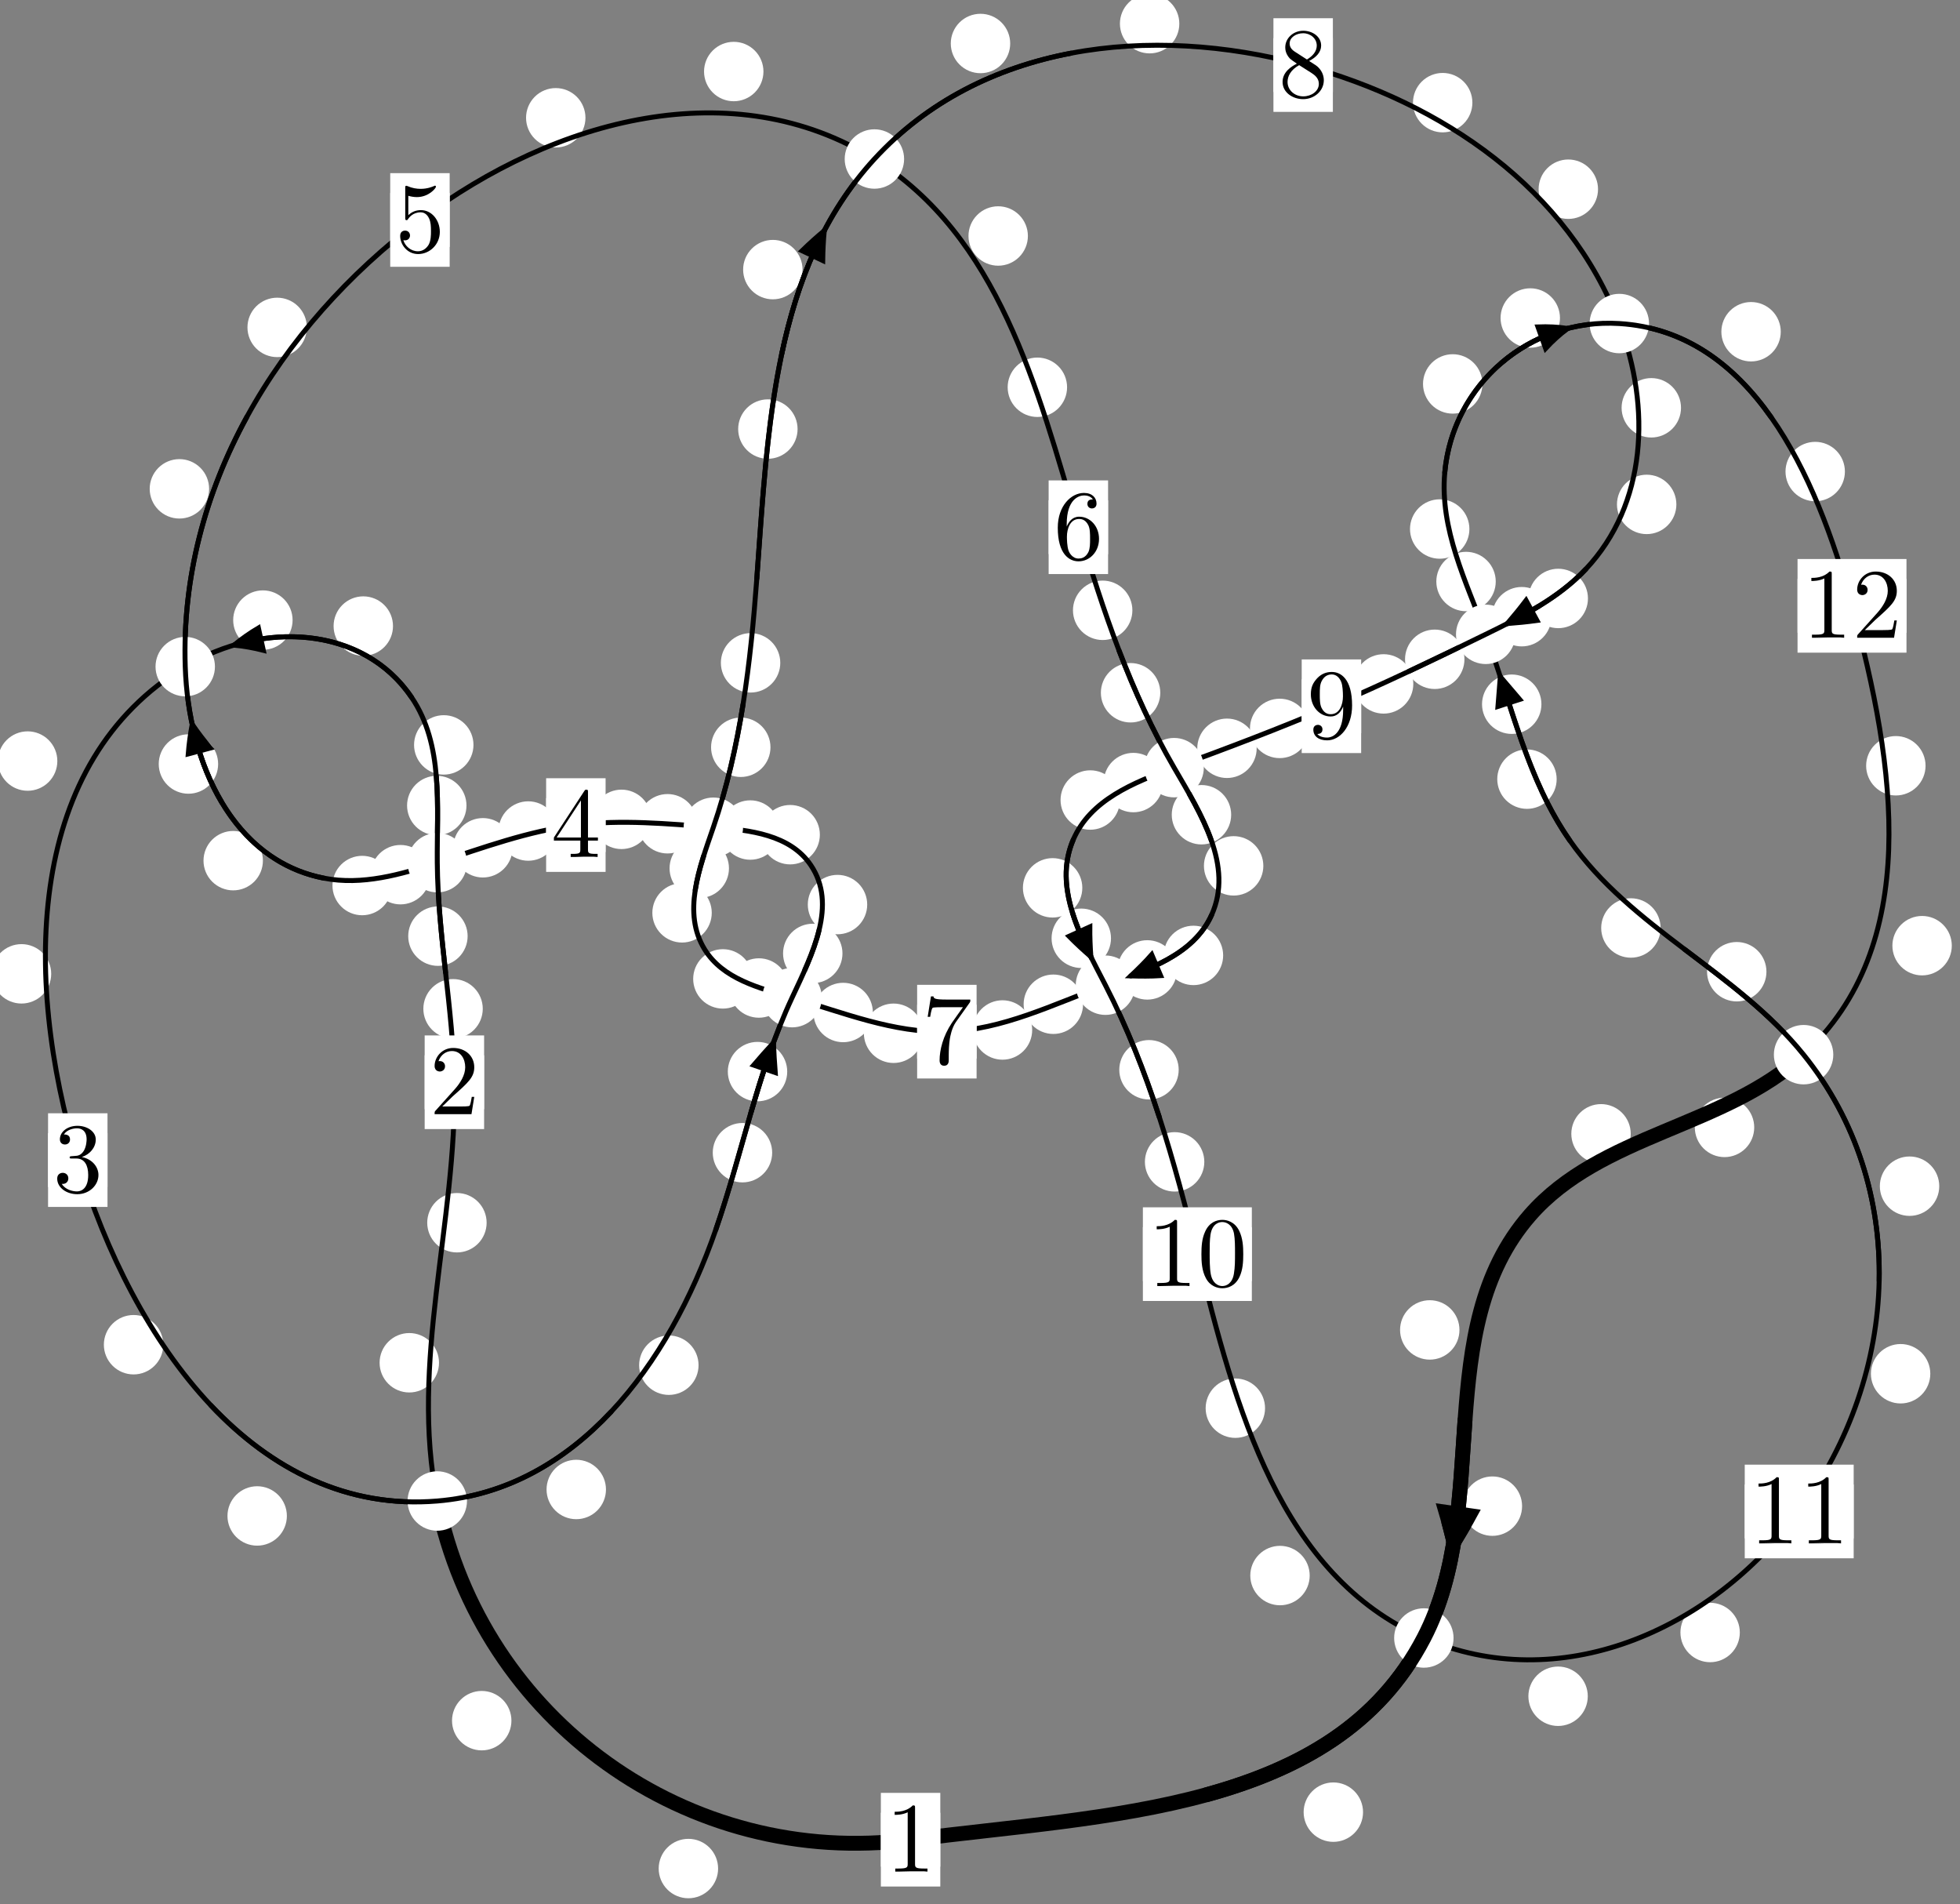 <?xml version="1.0"?>
<!-- Created by MetaPost 1.999 on 2021.07.06:0012 -->
<svg version="1.1" xmlns="http://www.w3.org/2000/svg" xmlns:xlink="http://www.w3.org/1999/xlink" width="197.22" height="191.569" viewBox="0 0 197.22 191.569">
<rect x="0" y="0" width="197.22" height="191.569" fill="#808080" stroke="none"/>
<!-- Original BoundingBox: -44.825653 -39.962357 152.394562 151.606750 -->
  <defs>
    <g transform="scale(0.01,0.01)" id="GLYPHcmr10_48">
      <path style="fill-rule: evenodd;" d="M460 -320C460 -400,455 -480,420 -554C374 -650,292 -666,250 -666C190 -666,117 -640,76 -547C44 -478,39 -400,39 -320C39 -245,43 -155,84 -79C127 2,200 22,249 22C303 22,379 1,423 -94C455 -163,460 -241,460 -320M249 -0C210 -0,151 -25,133 -121C122 -181,122 -273,122 -332C122 -396,122 -462,130 -516C149 -635,224 -644,249 -644C282 -644,348 -626,367 -527C377 -471,377 -395,377 -332C377 -257,377 -189,366 -125C351 -30,294 -0,249 -0"></path>
    </g>
    <g transform="scale(0.01,0.01)" id="GLYPHcmr10_49">
      <path style="fill-rule: evenodd;" d="M294 -640C294 -664,294 -666,271 -666C209 -602,121 -602,89 -602L89 -571C109 -571,168 -571,220 -597L220 -79C220 -43,217 -31,127 -31L95 -31L95 -0L257 -0L130 -3L217 -3L257 -3L297 -3L384 -3L419 -0L419 -31L387 -31C297 -31,294 -42,294 -79"></path>
    </g>
    <g transform="scale(0.01,0.01)" id="GLYPHcmr10_50">
      <path style="fill-rule: evenodd;" d="M127 -77L233 -180C389 -318,449 -372,449 -472C449 -586,359 -666,237 -666C124 -666,50 -574,50 -485C50 -429,100 -429,103 -429C120 -429,155 -441,155 -482C155 -508,137 -534,102 -534C94 -534,92 -534,89 -533C112 -598,166 -635,224 -635C315 -635,358 -554,358 -472C358 -392,308 -313,253 -251L61 -37C50 -26,50 -24,50 -0L421 -0L449 -174L424 -174C419 -144,412 -100,402 -85C395 -77,329 -77,307 -77"></path>
    </g>
    <g transform="scale(0.01,0.01)" id="GLYPHcmr10_51">
      <path style="fill-rule: evenodd;" d="M290 -352C372 -379,430 -449,430 -528C430 -610,342 -666,246 -666C145 -666,69 -606,69 -530C69 -497,91 -478,120 -478C151 -478,171 -500,171 -529C171 -579,124 -579,109 -579C140 -628,206 -641,242 -641C283 -641,338 -619,338 -529C338 -517,336 -459,310 -415C280 -367,246 -364,221 -363C213 -362,189 -360,182 -360C174 -359,167 -358,167 -348C167 -337,174 -337,191 -337L235 -337C317 -337,354 -269,354 -171C354 -35,285 -6,241 -6C198 -6,123 -23,88 -82C123 -77,154 -99,154 -137C154 -173,127 -193,98 -193C74 -193,42 -179,42 -135C42 -44,135 22,244 22C366 22,457 -69,457 -171C457 -253,394 -331,290 -352"></path>
    </g>
    <g transform="scale(0.01,0.01)" id="GLYPHcmr10_52">
      <path style="fill-rule: evenodd;" d="M294 -165L294 -78C294 -42,292 -31,218 -31L197 -31L197 -0L332 -0L238 -3L290 -3L332 -3L374 -3L427 -3L468 -0L468 -31L447 -31C373 -31,371 -42,371 -78L371 -165L471 -165L471 -196L371 -196L371 -651C371 -671,371 -677,355 -677C346 -677,343 -677,335 -665L28 -196L28 -165M300 -196L56 -196L300 -569"></path>
    </g>
    <g transform="scale(0.01,0.01)" id="GLYPHcmr10_53">
      <path style="fill-rule: evenodd;" d="M449 -201C449 -320,367 -420,259 -420C211 -420,168 -404,132 -369L132 -564C152 -558,185 -551,217 -551C340 -551,410 -642,410 -655C410 -661,407 -666,400 -666C399 -666,397 -666,392 -663C372 -654,323 -634,256 -634C216 -634,170 -641,123 -662C115 -665,113 -665,111 -665C101 -665,101 -657,101 -641L101 -345C101 -327,101 -319,115 -319C122 -319,124 -322,128 -328C139 -344,176 -398,257 -398C309 -398,334 -352,342 -334C358 -297,360 -258,360 -208C360 -173,360 -113,336 -71C312 -32,275 -6,229 -6C156 -6,99 -59,82 -118C85 -117,88 -116,99 -116C132 -116,149 -141,149 -165C149 -189,132 -214,99 -214C85 -214,50 -207,50 -161C50 -75,119 22,231 22C347 22,449 -74,449 -201"></path>
    </g>
    <g transform="scale(0.01,0.01)" id="GLYPHcmr10_54">
      <path style="fill-rule: evenodd;" d="M132 -328L132 -352C132 -605,256 -641,307 -641C331 -641,373 -635,395 -601C380 -601,340 -601,340 -556C340 -525,364 -510,386 -510C402 -510,432 -519,432 -558C432 -618,388 -666,305 -666C177 -666,42 -537,42 -316C42 -49,158 22,251 22C362 22,457 -72,457 -204C457 -331,368 -427,257 -427C189 -427,152 -376,132 -328M251 -6C188 -6,158 -66,152 -81C134 -128,134 -208,134 -226C134 -304,166 -404,256 -404C272 -404,318 -404,349 -342C367 -305,367 -254,367 -205C367 -157,367 -107,350 -71C320 -11,274 -6,251 -6"></path>
    </g>
    <g transform="scale(0.01,0.01)" id="GLYPHcmr10_55">
      <path style="fill-rule: evenodd;" d="M476 -609C485 -621,485 -623,485 -644L242 -644C120 -644,118 -657,114 -676L89 -676L56 -470L81 -470C84 -486,93 -549,106 -561C113 -567,191 -567,204 -567L411 -567C400 -551,321 -442,299 -409C209 -274,176 -135,176 -33C176 -23,176 22,222 22C268 22,268 -23,268 -33L268 -84C268 -139,271 -194,279 -248C283 -271,297 -357,341 -419"></path>
    </g>
    <g transform="scale(0.01,0.01)" id="GLYPHcmr10_56">
      <path style="fill-rule: evenodd;" d="M163 -457C117 -487,113 -521,113 -538C113 -599,178 -641,249 -641C322 -641,386 -589,386 -517C386 -460,347 -412,287 -377M309 -362C381 -399,430 -451,430 -517C430 -609,341 -666,250 -666C150 -666,69 -592,69 -499C69 -481,71 -436,113 -389C124 -377,161 -352,186 -335C128 -306,42 -250,42 -151C42 -45,144 22,249 22C362 22,457 -61,457 -168C457 -204,446 -249,408 -291C389 -312,373 -322,309 -362M209 -320L332 -242C360 -223,407 -193,407 -132C407 -58,332 -6,250 -6C164 -6,92 -68,92 -151C92 -209,124 -273,209 -320"></path>
    </g>
    <g transform="scale(0.01,0.01)" id="GLYPHcmr10_57">
      <path style="fill-rule: evenodd;" d="M367 -318L367 -286C367 -52,263 -6,205 -6C188 -6,134 -8,107 -42C151 -42,159 -71,159 -88C159 -119,135 -134,113 -134C97 -134,67 -125,67 -86C67 -19,121 22,206 22C335 22,457 -114,457 -329C457 -598,342 -666,253 -666C198 -666,149 -648,106 -603C65 -558,42 -516,42 -441C42 -316,130 -218,242 -218C303 -218,344 -260,367 -318M243 -241C227 -241,181 -241,150 -304C132 -341,132 -391,132 -440C132 -494,132 -541,153 -578C180 -628,218 -641,253 -641C299 -641,332 -607,349 -562C361 -530,365 -467,365 -421C365 -338,331 -241,243 -241"></path>
    </g>
  </defs>
  <path d="M72.257 187.974C72.257 187.181,71.942 186.421,71.381 185.86C70.821 185.3,70.061 184.985,69.268 184.985C68.475 184.985,67.715 185.3,67.155 185.86C66.594 186.421,66.279 187.181,66.279 187.974C66.279 188.766,66.594 189.526,67.155 190.087C67.715 190.647,68.475 190.962,69.268 190.962C70.061 190.962,70.821 190.647,71.381 190.087C71.942 189.526,72.257 188.766,72.257 187.974Z" style="fill: rgb(100%,100%,100%);stroke: none;"></path>
  <path d="M94.613 185.072C94.613 184.279,94.299 183.519,93.738 182.958C93.178 182.398,92.417 182.083,91.625 182.083C90.832 182.083,90.072 182.398,89.511 182.958C88.951 183.519,88.636 184.279,88.636 185.072C88.636 185.864,88.951 186.624,89.511 187.185C90.072 187.745,90.832 188.06,91.625 188.06C92.417 188.06,93.178 187.745,93.738 187.185C94.299 186.624,94.613 185.864,94.613 185.072Z" style="fill: rgb(100%,100%,100%);stroke: none;"></path>
  <path d="M44.174 137.092C44.174 136.299,43.859 135.539,43.298 134.979C42.738 134.418,41.978 134.103,41.185 134.103C40.392 134.103,39.632 134.418,39.072 134.979C38.511 135.539,38.196 136.299,38.196 137.092C38.196 137.885,38.511 138.645,39.072 139.206C39.632 139.766,40.392 140.081,41.185 140.081C41.978 140.081,42.738 139.766,43.298 139.206C43.859 138.645,44.174 137.885,44.174 137.092Z" style="fill: rgb(100%,100%,100%);stroke: none;"></path>
  <path d="M51.461 173.096C51.461 172.303,51.146 171.543,50.586 170.983C50.025 170.422,49.265 170.107,48.473 170.107C47.68 170.107,46.92 170.422,46.359 170.983C45.799 171.543,45.484 172.303,45.484 173.096C45.484 173.889,45.799 174.649,46.359 175.209C46.92 175.77,47.68 176.085,48.473 176.085C49.265 176.085,50.025 175.77,50.586 175.209C51.146 174.649,51.461 173.889,51.461 173.096Z" style="fill: rgb(100%,100%,100%);stroke: none;"></path>
  <path d="M48.577 101.481C48.577 100.688,48.262 99.928,47.701 99.368C47.141 98.807,46.381 98.492,45.588 98.492C44.795 98.492,44.035 98.807,43.475 99.368C42.914 99.928,42.599 100.688,42.599 101.481C42.599 102.274,42.914 103.034,43.475 103.594C44.035 104.155,44.795 104.47,45.588 104.47C46.381 104.47,47.141 104.155,47.701 103.594C48.262 103.034,48.577 102.274,48.577 101.481Z" style="fill: rgb(100%,100%,100%);stroke: none;"></path>
  <path d="M48.966 123.005C48.966 122.213,48.651 121.452,48.091 120.892C47.53 120.331,46.77 120.016,45.977 120.016C45.185 120.016,44.425 120.331,43.864 120.892C43.304 121.452,42.989 122.213,42.989 123.005C42.989 123.798,43.304 124.558,43.864 125.119C44.425 125.679,45.185 125.994,45.977 125.994C46.77 125.994,47.53 125.679,48.091 125.119C48.651 124.558,48.966 123.798,48.966 123.005Z" style="fill: rgb(100%,100%,100%);stroke: none;"></path>
  <path d="M46.938 81.033C46.938 80.24,46.623 79.48,46.063 78.92C45.502 78.359,44.742 78.044,43.949 78.044C43.157 78.044,42.397 78.359,41.836 78.92C41.276 79.48,40.961 80.24,40.961 81.033C40.961 81.826,41.276 82.586,41.836 83.146C42.397 83.707,43.157 84.022,43.949 84.022C44.742 84.022,45.502 83.707,46.063 83.146C46.623 82.586,46.938 81.826,46.938 81.033Z" style="fill: rgb(100%,100%,100%);stroke: none;"></path>
  <path d="M47.054 94.176C47.054 93.384,46.739 92.624,46.178 92.063C45.618 91.503,44.858 91.188,44.065 91.188C43.272 91.188,42.512 91.503,41.952 92.063C41.391 92.624,41.076 93.384,41.076 94.176C41.076 94.969,41.391 95.729,41.952 96.29C42.512 96.85,43.272 97.165,44.065 97.165C44.858 97.165,45.618 96.85,46.178 96.29C46.739 95.729,47.054 94.969,47.054 94.176Z" style="fill: rgb(100%,100%,100%);stroke: none;"></path>
  <path d="M39.544 62.981C39.544 62.188,39.229 61.428,38.669 60.868C38.108 60.307,37.348 59.992,36.555 59.992C35.763 59.992,35.003 60.307,34.442 60.868C33.882 61.428,33.567 62.188,33.567 62.981C33.567 63.774,33.882 64.534,34.442 65.094C35.003 65.655,35.763 65.97,36.555 65.97C37.348 65.97,38.108 65.655,38.669 65.094C39.229 64.534,39.544 63.774,39.544 62.981Z" style="fill: rgb(100%,100%,100%);stroke: none;"></path>
  <path d="M47.642 74.936C47.642 74.143,47.327 73.383,46.766 72.822C46.206 72.262,45.446 71.947,44.653 71.947C43.86 71.947,43.1 72.262,42.54 72.822C41.979 73.383,41.664 74.143,41.664 74.936C41.664 75.728,41.979 76.489,42.54 77.049C43.1 77.61,43.86 77.925,44.653 77.925C45.446 77.925,46.206 77.61,46.766 77.049C47.327 76.489,47.642 75.728,47.642 74.936Z" style="fill: rgb(100%,100%,100%);stroke: none;"></path>
  <path d="M5.77 76.561C5.77 75.768,5.455 75.008,4.895 74.448C4.334 73.887,3.574 73.572,2.781 73.572C1.989 73.572,1.228 73.887,0.668 74.448C0.107 75.008,-0.207 75.768,-0.207 76.561C-0.207 77.354,0.107 78.114,0.668 78.674C1.228 79.235,1.989 79.55,2.781 79.55C3.574 79.55,4.334 79.235,4.895 78.674C5.455 78.114,5.77 77.354,5.77 76.561Z" style="fill: rgb(100%,100%,100%);stroke: none;"></path>
  <path d="M29.442 62.38C29.442 61.587,29.127 60.827,28.566 60.266C28.006 59.706,27.245 59.391,26.453 59.391C25.66 59.391,24.9 59.706,24.339 60.266C23.779 60.827,23.464 61.587,23.464 62.38C23.464 63.172,23.779 63.932,24.339 64.493C24.9 65.053,25.66 65.368,26.453 65.368C27.245 65.368,28.006 65.053,28.566 64.493C29.127 63.932,29.442 63.172,29.442 62.38Z" style="fill: rgb(100%,100%,100%);stroke: none;"></path>
  <path d="M16.429 135.277C16.429 134.484,16.114 133.724,15.553 133.164C14.993 132.603,14.233 132.288,13.44 132.288C12.647 132.288,11.887 132.603,11.327 133.164C10.766 133.724,10.451 134.484,10.451 135.277C10.451 136.07,10.766 136.83,11.327 137.39C11.887 137.951,12.647 138.266,13.44 138.266C14.233 138.266,14.993 137.951,15.553 137.39C16.114 136.83,16.429 136.07,16.429 135.277Z" style="fill: rgb(100%,100%,100%);stroke: none;"></path>
  <path d="M5.152 97.966C5.152 97.174,4.837 96.414,4.276 95.853C3.716 95.293,2.956 94.978,2.163 94.978C1.37 94.978,0.61 95.293,0.05 95.853C-0.511 96.414,-0.826 97.174,-0.826 97.966C-0.826 98.759,-0.511 99.519,0.05 100.08C0.61 100.64,1.37 100.955,2.163 100.955C2.956 100.955,3.716 100.64,4.276 100.08C4.837 99.519,5.152 98.759,5.152 97.966Z" style="fill: rgb(100%,100%,100%);stroke: none;"></path>
  <path d="M60.974 149.841C60.974 149.048,60.659 148.288,60.098 147.727C59.538 147.167,58.778 146.852,57.985 146.852C57.192 146.852,56.432 147.167,55.872 147.727C55.311 148.288,54.996 149.048,54.996 149.841C54.996 150.633,55.311 151.393,55.872 151.954C56.432 152.514,57.192 152.829,57.985 152.829C58.778 152.829,59.538 152.514,60.098 151.954C60.659 151.393,60.974 150.633,60.974 149.841Z" style="fill: rgb(100%,100%,100%);stroke: none;"></path>
  <path d="M28.866 152.503C28.866 151.71,28.551 150.95,27.991 150.389C27.43 149.829,26.67 149.514,25.878 149.514C25.085 149.514,24.325 149.829,23.764 150.389C23.204 150.95,22.889 151.71,22.889 152.503C22.889 153.295,23.204 154.055,23.764 154.616C24.325 155.176,25.085 155.491,25.878 155.491C26.67 155.491,27.43 155.176,27.991 154.616C28.551 154.055,28.866 153.295,28.866 152.503Z" style="fill: rgb(100%,100%,100%);stroke: none;"></path>
  <path d="M77.698 115.96C77.698 115.167,77.383 114.407,76.822 113.846C76.262 113.286,75.502 112.971,74.709 112.971C73.916 112.971,73.156 113.286,72.596 113.846C72.035 114.407,71.72 115.167,71.72 115.96C71.72 116.752,72.035 117.513,72.596 118.073C73.156 118.634,73.916 118.948,74.709 118.948C75.502 118.948,76.262 118.634,76.822 118.073C77.383 117.513,77.698 116.752,77.698 115.96Z" style="fill: rgb(100%,100%,100%);stroke: none;"></path>
  <path d="M70.29 137.337C70.29 136.544,69.975 135.784,69.414 135.224C68.854 134.663,68.094 134.348,67.301 134.348C66.508 134.348,65.748 134.663,65.188 135.224C64.627 135.784,64.312 136.544,64.312 137.337C64.312 138.13,64.627 138.89,65.188 139.45C65.748 140.011,66.508 140.326,67.301 140.326C68.094 140.326,68.854 140.011,69.414 139.45C69.975 138.89,70.29 138.13,70.29 137.337Z" style="fill: rgb(100%,100%,100%);stroke: none;"></path>
  <path d="M84.771 95.914C84.771 95.122,84.456 94.361,83.896 93.801C83.335 93.241,82.575 92.926,81.782 92.926C80.99 92.926,80.229 93.241,79.669 93.801C79.108 94.361,78.794 95.122,78.794 95.914C78.794 96.707,79.108 97.467,79.669 98.028C80.229 98.588,80.99 98.903,81.782 98.903C82.575 98.903,83.335 98.588,83.896 98.028C84.456 97.467,84.771 96.707,84.771 95.914Z" style="fill: rgb(100%,100%,100%);stroke: none;"></path>
  <path d="M79.212 107.802C79.212 107.009,78.897 106.249,78.337 105.688C77.777 105.128,77.016 104.813,76.224 104.813C75.431 104.813,74.671 105.128,74.11 105.688C73.55 106.249,73.235 107.009,73.235 107.802C73.235 108.594,73.55 109.355,74.11 109.915C74.671 110.476,75.431 110.79,76.224 110.79C77.016 110.79,77.777 110.476,78.337 109.915C78.897 109.355,79.212 108.594,79.212 107.802Z" style="fill: rgb(100%,100%,100%);stroke: none;"></path>
  <path d="M82.496 83.969C82.496 83.176,82.181 82.416,81.621 81.855C81.06 81.295,80.3 80.98,79.507 80.98C78.715 80.98,77.954 81.295,77.394 81.855C76.833 82.416,76.518 83.176,76.518 83.969C76.518 84.761,76.833 85.521,77.394 86.082C77.954 86.642,78.715 86.957,79.507 86.957C80.3 86.957,81.06 86.642,81.621 86.082C82.181 85.521,82.496 84.761,82.496 83.969Z" style="fill: rgb(100%,100%,100%);stroke: none;"></path>
  <path d="M87.261 90.998C87.261 90.206,86.946 89.445,86.385 88.885C85.825 88.325,85.064 88.01,84.272 88.01C83.479 88.01,82.719 88.325,82.158 88.885C81.598 89.445,81.283 90.206,81.283 90.998C81.283 91.791,81.598 92.551,82.158 93.112C82.719 93.672,83.479 93.987,84.272 93.987C85.064 93.987,85.825 93.672,86.385 93.112C86.946 92.551,87.261 91.791,87.261 90.998Z" style="fill: rgb(100%,100%,100%);stroke: none;"></path>
  <path d="M70.158 82.87C70.158 82.077,69.843 81.317,69.282 80.756C68.722 80.196,67.962 79.881,67.169 79.881C66.376 79.881,65.616 80.196,65.056 80.756C64.495 81.317,64.18 82.077,64.18 82.87C64.18 83.662,64.495 84.422,65.056 84.983C65.616 85.543,66.376 85.858,67.169 85.858C67.962 85.858,68.722 85.543,69.282 84.983C69.843 84.422,70.158 83.662,70.158 82.87Z" style="fill: rgb(100%,100%,100%);stroke: none;"></path>
  <path d="M78.483 83.501C78.483 82.708,78.168 81.948,77.608 81.387C77.047 80.827,76.287 80.512,75.494 80.512C74.702 80.512,73.942 80.827,73.381 81.387C72.821 81.948,72.506 82.708,72.506 83.501C72.506 84.293,72.821 85.053,73.381 85.614C73.942 86.174,74.702 86.489,75.494 86.489C76.287 86.489,77.047 86.174,77.608 85.614C78.168 85.053,78.483 84.293,78.483 83.501Z" style="fill: rgb(100%,100%,100%);stroke: none;"></path>
  <path d="M56.139 83.6C56.139 82.807,55.824 82.047,55.264 81.487C54.703 80.926,53.943 80.611,53.15 80.611C52.358 80.611,51.598 80.926,51.037 81.487C50.477 82.047,50.162 82.807,50.162 83.6C50.162 84.393,50.477 85.153,51.037 85.713C51.598 86.274,52.358 86.589,53.15 86.589C53.943 86.589,54.703 86.274,55.264 85.713C55.824 85.153,56.139 84.393,56.139 83.6Z" style="fill: rgb(100%,100%,100%);stroke: none;"></path>
  <path d="M65.525 82.426C65.525 81.633,65.21 80.873,64.65 80.313C64.089 79.752,63.329 79.437,62.537 79.437C61.744 79.437,60.984 79.752,60.423 80.313C59.863 80.873,59.548 81.633,59.548 82.426C59.548 83.219,59.863 83.979,60.423 84.539C60.984 85.1,61.744 85.415,62.537 85.415C63.329 85.415,64.089 85.1,64.65 84.539C65.21 83.979,65.525 83.219,65.525 82.426Z" style="fill: rgb(100%,100%,100%);stroke: none;"></path>
  <path d="M43.285 87.992C43.285 87.199,42.97 86.439,42.41 85.878C41.849 85.318,41.089 85.003,40.296 85.003C39.504 85.003,38.744 85.318,38.183 85.878C37.623 86.439,37.308 87.199,37.308 87.992C37.308 88.784,37.623 89.544,38.183 90.105C38.744 90.665,39.504 90.98,40.296 90.98C41.089 90.98,41.849 90.665,42.41 90.105C42.97 89.544,43.285 88.784,43.285 87.992Z" style="fill: rgb(100%,100%,100%);stroke: none;"></path>
  <path d="M51.578 85.286C51.578 84.493,51.263 83.733,50.703 83.172C50.142 82.612,49.382 82.297,48.589 82.297C47.797 82.297,47.037 82.612,46.476 83.172C45.916 83.733,45.601 84.493,45.601 85.286C45.601 86.078,45.916 86.839,46.476 87.399C47.037 87.96,47.797 88.275,48.589 88.275C49.382 88.275,50.142 87.96,50.703 87.399C51.263 86.839,51.578 86.078,51.578 85.286Z" style="fill: rgb(100%,100%,100%);stroke: none;"></path>
  <path d="M26.454 86.582C26.454 85.789,26.139 85.029,25.579 84.468C25.018 83.908,24.258 83.593,23.466 83.593C22.673 83.593,21.913 83.908,21.352 84.468C20.792 85.029,20.477 85.789,20.477 86.582C20.477 87.374,20.792 88.134,21.352 88.695C21.913 89.255,22.673 89.57,23.466 89.57C24.258 89.57,25.018 89.255,25.579 88.695C26.139 88.134,26.454 87.374,26.454 86.582Z" style="fill: rgb(100%,100%,100%);stroke: none;"></path>
  <path d="M39.431 89.084C39.431 88.291,39.116 87.531,38.556 86.971C37.995 86.41,37.235 86.095,36.442 86.095C35.65 86.095,34.89 86.41,34.329 86.971C33.769 87.531,33.454 88.291,33.454 89.084C33.454 89.877,33.769 90.637,34.329 91.197C34.89 91.758,35.65 92.073,36.442 92.073C37.235 92.073,37.995 91.758,38.556 91.197C39.116 90.637,39.431 89.877,39.431 89.084Z" style="fill: rgb(100%,100%,100%);stroke: none;"></path>
  <path d="M21.041 49.176C21.041 48.383,20.726 47.623,20.165 47.063C19.605 46.502,18.845 46.187,18.052 46.187C17.259 46.187,16.499 46.502,15.939 47.063C15.378 47.623,15.063 48.383,15.063 49.176C15.063 49.969,15.378 50.729,15.939 51.289C16.499 51.85,17.259 52.165,18.052 52.165C18.845 52.165,19.605 51.85,20.165 51.289C20.726 50.729,21.041 49.969,21.041 49.176Z" style="fill: rgb(100%,100%,100%);stroke: none;"></path>
  <path d="M21.949 76.859C21.949 76.066,21.634 75.306,21.074 74.746C20.513 74.185,19.753 73.87,18.961 73.87C18.168 73.87,17.408 74.185,16.847 74.746C16.287 75.306,15.972 76.066,15.972 76.859C15.972 77.652,16.287 78.412,16.847 78.972C17.408 79.533,18.168 79.848,18.961 79.848C19.753 79.848,20.513 79.533,21.074 78.972C21.634 78.412,21.949 77.652,21.949 76.859Z" style="fill: rgb(100%,100%,100%);stroke: none;"></path>
  <path d="M58.91 11.849C58.91 11.056,58.595 10.296,58.035 9.735C57.474 9.175,56.714 8.86,55.922 8.86C55.129 8.86,54.369 9.175,53.808 9.735C53.248 10.296,52.933 11.056,52.933 11.849C52.933 12.641,53.248 13.402,53.808 13.962C54.369 14.523,55.129 14.838,55.922 14.838C56.714 14.838,57.474 14.523,58.035 13.962C58.595 13.402,58.91 12.641,58.91 11.849Z" style="fill: rgb(100%,100%,100%);stroke: none;"></path>
  <path d="M30.877 32.936C30.877 32.143,30.562 31.383,30.002 30.822C29.441 30.262,28.681 29.947,27.889 29.947C27.096 29.947,26.336 30.262,25.775 30.822C25.215 31.383,24.9 32.143,24.9 32.936C24.9 33.728,25.215 34.489,25.775 35.049C26.336 35.61,27.096 35.925,27.889 35.925C28.681 35.925,29.441 35.61,30.002 35.049C30.562 34.489,30.877 33.728,30.877 32.936Z" style="fill: rgb(100%,100%,100%);stroke: none;"></path>
  <path d="M103.429 23.74C103.429 22.948,103.114 22.187,102.553 21.627C101.993 21.066,101.233 20.752,100.44 20.752C99.647 20.752,98.887 21.066,98.327 21.627C97.766 22.187,97.451 22.948,97.451 23.74C97.451 24.533,97.766 25.293,98.327 25.854C98.887 26.414,99.647 26.729,100.44 26.729C101.233 26.729,101.993 26.414,102.553 25.854C103.114 25.293,103.429 24.533,103.429 23.74Z" style="fill: rgb(100%,100%,100%);stroke: none;"></path>
  <path d="M76.82 7.196C76.82 6.404,76.505 5.643,75.945 5.083C75.384 4.523,74.624 4.208,73.832 4.208C73.039 4.208,72.279 4.523,71.718 5.083C71.158 5.643,70.843 6.404,70.843 7.196C70.843 7.989,71.158 8.749,71.718 9.31C72.279 9.87,73.039 10.185,73.832 10.185C74.624 10.185,75.384 9.87,75.945 9.31C76.505 8.749,76.82 7.989,76.82 7.196Z" style="fill: rgb(100%,100%,100%);stroke: none;"></path>
  <path d="M113.943 61.397C113.943 60.604,113.628 59.844,113.067 59.283C112.507 58.723,111.747 58.408,110.954 58.408C110.161 58.408,109.401 58.723,108.841 59.283C108.28 59.844,107.965 60.604,107.965 61.397C107.965 62.189,108.28 62.95,108.841 63.51C109.401 64.071,110.161 64.385,110.954 64.385C111.747 64.385,112.507 64.071,113.067 63.51C113.628 62.95,113.943 62.189,113.943 61.397Z" style="fill: rgb(100%,100%,100%);stroke: none;"></path>
  <path d="M107.372 38.959C107.372 38.166,107.057 37.406,106.496 36.845C105.936 36.285,105.176 35.97,104.383 35.97C103.59 35.97,102.83 36.285,102.27 36.845C101.709 37.406,101.394 38.166,101.394 38.959C101.394 39.751,101.709 40.511,102.27 41.072C102.83 41.632,103.59 41.947,104.383 41.947C105.176 41.947,105.936 41.632,106.496 41.072C107.057 40.511,107.372 39.751,107.372 38.959Z" style="fill: rgb(100%,100%,100%);stroke: none;"></path>
  <path d="M123.883 81.961C123.883 81.169,123.568 80.408,123.007 79.848C122.447 79.287,121.687 78.973,120.894 78.973C120.101 78.973,119.341 79.287,118.781 79.848C118.22 80.408,117.905 81.169,117.905 81.961C117.905 82.754,118.22 83.514,118.781 84.075C119.341 84.635,120.101 84.95,120.894 84.95C121.687 84.95,122.447 84.635,123.007 84.075C123.568 83.514,123.883 82.754,123.883 81.961Z" style="fill: rgb(100%,100%,100%);stroke: none;"></path>
  <path d="M116.751 69.691C116.751 68.898,116.436 68.138,115.875 67.578C115.315 67.017,114.555 66.702,113.762 66.702C112.969 66.702,112.209 67.017,111.648 67.578C111.088 68.138,110.773 68.898,110.773 69.691C110.773 70.484,111.088 71.244,111.648 71.804C112.209 72.365,112.969 72.68,113.762 72.68C114.555 72.68,115.315 72.365,115.875 71.804C116.436 71.244,116.751 70.484,116.751 69.691Z" style="fill: rgb(100%,100%,100%);stroke: none;"></path>
  <path d="M123.077 96.113C123.077 95.321,122.762 94.561,122.201 94C121.641 93.44,120.88 93.125,120.088 93.125C119.295 93.125,118.535 93.44,117.974 94C117.414 94.561,117.099 95.321,117.099 96.113C117.099 96.906,117.414 97.666,117.974 98.227C118.535 98.787,119.295 99.102,120.088 99.102C120.88 99.102,121.641 98.787,122.201 98.227C122.762 97.666,123.077 96.906,123.077 96.113Z" style="fill: rgb(100%,100%,100%);stroke: none;"></path>
  <path d="M127.12 87.105C127.12 86.312,126.805 85.552,126.245 84.991C125.684 84.431,124.924 84.116,124.131 84.116C123.339 84.116,122.579 84.431,122.018 84.991C121.458 85.552,121.143 86.312,121.143 87.105C121.143 87.897,121.458 88.658,122.018 89.218C122.579 89.779,123.339 90.093,124.131 90.093C124.924 90.093,125.684 89.779,126.245 89.218C126.805 88.658,127.12 87.897,127.12 87.105Z" style="fill: rgb(100%,100%,100%);stroke: none;"></path>
  <path d="M108.979 101.026C108.979 100.233,108.664 99.473,108.103 98.913C107.543 98.352,106.783 98.037,105.99 98.037C105.197 98.037,104.437 98.352,103.877 98.913C103.316 99.473,103.001 100.233,103.001 101.026C103.001 101.819,103.316 102.579,103.877 103.139C104.437 103.7,105.197 104.015,105.99 104.015C106.783 104.015,107.543 103.7,108.103 103.139C108.664 102.579,108.979 101.819,108.979 101.026Z" style="fill: rgb(100%,100%,100%);stroke: none;"></path>
  <path d="M118.431 97.571C118.431 96.779,118.116 96.019,117.555 95.458C116.995 94.898,116.235 94.583,115.442 94.583C114.649 94.583,113.889 94.898,113.329 95.458C112.768 96.019,112.453 96.779,112.453 97.571C112.453 98.364,112.768 99.124,113.329 99.685C113.889 100.245,114.649 100.56,115.442 100.56C116.235 100.56,116.995 100.245,117.555 99.685C118.116 99.124,118.431 98.364,118.431 97.571Z" style="fill: rgb(100%,100%,100%);stroke: none;"></path>
  <path d="M92.901 103.945C92.901 103.152,92.586 102.392,92.026 101.832C91.465 101.271,90.705 100.956,89.912 100.956C89.12 100.956,88.359 101.271,87.799 101.832C87.239 102.392,86.924 103.152,86.924 103.945C86.924 104.738,87.239 105.498,87.799 106.058C88.359 106.619,89.12 106.934,89.912 106.934C90.705 106.934,91.465 106.619,92.026 106.058C92.586 105.498,92.901 104.738,92.901 103.945Z" style="fill: rgb(100%,100%,100%);stroke: none;"></path>
  <path d="M103.861 103.615C103.861 102.822,103.546 102.062,102.986 101.502C102.425 100.941,101.665 100.626,100.872 100.626C100.08 100.626,99.32 100.941,98.759 101.502C98.199 102.062,97.884 102.822,97.884 103.615C97.884 104.408,98.199 105.168,98.759 105.728C99.32 106.289,100.08 106.604,100.872 106.604C101.665 106.604,102.425 106.289,102.986 105.728C103.546 105.168,103.861 104.408,103.861 103.615Z" style="fill: rgb(100%,100%,100%);stroke: none;"></path>
  <path d="M79.348 99.392C79.348 98.599,79.033 97.839,78.472 97.279C77.912 96.718,77.152 96.403,76.359 96.403C75.566 96.403,74.806 96.718,74.246 97.279C73.685 97.839,73.37 98.599,73.37 99.392C73.37 100.185,73.685 100.945,74.246 101.505C74.806 102.066,75.566 102.381,76.359 102.381C77.152 102.381,77.912 102.066,78.472 101.505C79.033 100.945,79.348 100.185,79.348 99.392Z" style="fill: rgb(100%,100%,100%);stroke: none;"></path>
  <path d="M87.829 101.857C87.829 101.064,87.514 100.304,86.954 99.743C86.393 99.183,85.633 98.868,84.84 98.868C84.048 98.868,83.287 99.183,82.727 99.743C82.166 100.304,81.851 101.064,81.851 101.857C81.851 102.649,82.166 103.409,82.727 103.97C83.287 104.53,84.048 104.845,84.84 104.845C85.633 104.845,86.393 104.53,86.954 103.97C87.514 103.409,87.829 102.649,87.829 101.857Z" style="fill: rgb(100%,100%,100%);stroke: none;"></path>
  <path d="M71.619 91.83C71.619 91.038,71.304 90.277,70.743 89.717C70.183 89.156,69.423 88.841,68.63 88.841C67.837 88.841,67.077 89.156,66.517 89.717C65.956 90.277,65.641 91.038,65.641 91.83C65.641 92.623,65.956 93.383,66.517 93.944C67.077 94.504,67.837 94.819,68.63 94.819C69.423 94.819,70.183 94.504,70.743 93.944C71.304 93.383,71.619 92.623,71.619 91.83Z" style="fill: rgb(100%,100%,100%);stroke: none;"></path>
  <path d="M75.727 98.475C75.727 97.683,75.412 96.922,74.852 96.362C74.291 95.801,73.531 95.487,72.738 95.487C71.946 95.487,71.186 95.801,70.625 96.362C70.065 96.922,69.75 97.683,69.75 98.475C69.75 99.268,70.065 100.028,70.625 100.589C71.186 101.149,71.946 101.464,72.738 101.464C73.531 101.464,74.291 101.149,74.852 100.589C75.412 100.028,75.727 99.268,75.727 98.475Z" style="fill: rgb(100%,100%,100%);stroke: none;"></path>
  <path d="M77.527 75.176C77.527 74.383,77.212 73.623,76.652 73.062C76.091 72.502,75.331 72.187,74.538 72.187C73.746 72.187,72.986 72.502,72.425 73.062C71.865 73.623,71.55 74.383,71.55 75.176C71.55 75.968,71.865 76.728,72.425 77.289C72.986 77.849,73.746 78.164,74.538 78.164C75.331 78.164,76.091 77.849,76.652 77.289C77.212 76.728,77.527 75.968,77.527 75.176Z" style="fill: rgb(100%,100%,100%);stroke: none;"></path>
  <path d="M73.35 87.351C73.35 86.558,73.035 85.798,72.475 85.238C71.914 84.677,71.154 84.362,70.361 84.362C69.569 84.362,68.809 84.677,68.248 85.238C67.688 85.798,67.373 86.558,67.373 87.351C67.373 88.144,67.688 88.904,68.248 89.464C68.809 90.025,69.569 90.34,70.361 90.34C71.154 90.34,71.914 90.025,72.475 89.464C73.035 88.904,73.35 88.144,73.35 87.351Z" style="fill: rgb(100%,100%,100%);stroke: none;"></path>
  <path d="M80.254 43.163C80.254 42.37,79.939 41.61,79.379 41.05C78.818 40.489,78.058 40.174,77.266 40.174C76.473 40.174,75.713 40.489,75.152 41.05C74.592 41.61,74.277 42.37,74.277 43.163C74.277 43.956,74.592 44.716,75.152 45.276C75.713 45.837,76.473 46.152,77.266 46.152C78.058 46.152,78.818 45.837,79.379 45.276C79.939 44.716,80.254 43.956,80.254 43.163Z" style="fill: rgb(100%,100%,100%);stroke: none;"></path>
  <path d="M78.514 66.681C78.514 65.889,78.199 65.129,77.638 64.568C77.078 64.008,76.318 63.693,75.525 63.693C74.732 63.693,73.972 64.008,73.411 64.568C72.851 65.129,72.536 65.889,72.536 66.681C72.536 67.474,72.851 68.234,73.411 68.795C73.972 69.355,74.732 69.67,75.525 69.67C76.318 69.67,77.078 69.355,77.638 68.795C78.199 68.234,78.514 67.474,78.514 66.681Z" style="fill: rgb(100%,100%,100%);stroke: none;"></path>
  <path d="M101.648 4.375C101.648 3.583,101.333 2.822,100.772 2.262C100.212 1.702,99.452 1.387,98.659 1.387C97.866 1.387,97.106 1.702,96.546 2.262C95.985 2.822,95.67 3.583,95.67 4.375C95.67 5.168,95.985 5.928,96.546 6.489C97.106 7.049,97.866 7.364,98.659 7.364C99.452 7.364,100.212 7.049,100.772 6.489C101.333 5.928,101.648 5.168,101.648 4.375Z" style="fill: rgb(100%,100%,100%);stroke: none;"></path>
  <path d="M80.754 27.122C80.754 26.329,80.439 25.569,79.878 25.009C79.318 24.448,78.558 24.133,77.765 24.133C76.972 24.133,76.212 24.448,75.652 25.009C75.091 25.569,74.776 26.329,74.776 27.122C74.776 27.915,75.091 28.675,75.652 29.235C76.212 29.796,76.972 30.111,77.765 30.111C78.558 30.111,79.318 29.796,79.878 29.235C80.439 28.675,80.754 27.915,80.754 27.122Z" style="fill: rgb(100%,100%,100%);stroke: none;"></path>
  <path d="M148.155 10.327C148.155 9.534,147.84 8.774,147.28 8.214C146.719 7.653,145.959 7.338,145.166 7.338C144.374 7.338,143.614 7.653,143.053 8.214C142.493 8.774,142.178 9.534,142.178 10.327C142.178 11.12,142.493 11.88,143.053 12.44C143.614 13.001,144.374 13.316,145.166 13.316C145.959 13.316,146.719 13.001,147.28 12.44C147.84 11.88,148.155 11.12,148.155 10.327Z" style="fill: rgb(100%,100%,100%);stroke: none;"></path>
  <path d="M118.667 2.382C118.667 1.589,118.352 0.829,117.791 0.269C117.231 -0.292,116.471 -0.607,115.678 -0.607C114.885 -0.607,114.125 -0.292,113.565 0.269C113.004 0.829,112.689 1.589,112.689 2.382C112.689 3.175,113.004 3.935,113.565 4.495C114.125 5.056,114.885 5.371,115.678 5.371C116.471 5.371,117.231 5.056,117.791 4.495C118.352 3.935,118.667 3.175,118.667 2.382Z" style="fill: rgb(100%,100%,100%);stroke: none;"></path>
  <path d="M169.147 41.024C169.147 40.231,168.832 39.471,168.272 38.91C167.711 38.35,166.951 38.035,166.158 38.035C165.366 38.035,164.606 38.35,164.045 38.91C163.485 39.471,163.17 40.231,163.17 41.024C163.17 41.816,163.485 42.577,164.045 43.137C164.606 43.698,165.366 44.013,166.158 44.013C166.951 44.013,167.711 43.698,168.272 43.137C168.832 42.577,169.147 41.816,169.147 41.024Z" style="fill: rgb(100%,100%,100%);stroke: none;"></path>
  <path d="M160.797 19.034C160.797 18.241,160.482 17.481,159.921 16.921C159.361 16.36,158.601 16.045,157.808 16.045C157.015 16.045,156.255 16.36,155.695 16.921C155.134 17.481,154.819 18.241,154.819 19.034C154.819 19.827,155.134 20.587,155.695 21.147C156.255 21.708,157.015 22.023,157.808 22.023C158.601 22.023,159.361 21.708,159.921 21.147C160.482 20.587,160.797 19.827,160.797 19.034Z" style="fill: rgb(100%,100%,100%);stroke: none;"></path>
  <path d="M159.784 60.204C159.784 59.412,159.469 58.651,158.908 58.091C158.348 57.53,157.588 57.215,156.795 57.215C156.002 57.215,155.242 57.53,154.682 58.091C154.121 58.651,153.806 59.412,153.806 60.204C153.806 60.997,154.121 61.757,154.682 62.318C155.242 62.878,156.002 63.193,156.795 63.193C157.588 63.193,158.348 62.878,158.908 62.318C159.469 61.757,159.784 60.997,159.784 60.204Z" style="fill: rgb(100%,100%,100%);stroke: none;"></path>
  <path d="M168.681 50.743C168.681 49.95,168.366 49.19,167.805 48.629C167.245 48.069,166.485 47.754,165.692 47.754C164.899 47.754,164.139 48.069,163.579 48.629C163.018 49.19,162.703 49.95,162.703 50.743C162.703 51.535,163.018 52.295,163.579 52.856C164.139 53.416,164.899 53.731,165.692 53.731C166.485 53.731,167.245 53.416,167.805 52.856C168.366 52.295,168.681 51.535,168.681 50.743Z" style="fill: rgb(100%,100%,100%);stroke: none;"></path>
  <path d="M147.356 66.324C147.356 65.531,147.041 64.771,146.48 64.21C145.92 63.65,145.16 63.335,144.367 63.335C143.574 63.335,142.814 63.65,142.254 64.21C141.693 64.771,141.378 65.531,141.378 66.324C141.378 67.116,141.693 67.876,142.254 68.437C142.814 68.997,143.574 69.312,144.367 69.312C145.16 69.312,145.92 68.997,146.48 68.437C147.041 67.876,147.356 67.116,147.356 66.324Z" style="fill: rgb(100%,100%,100%);stroke: none;"></path>
  <path d="M156.111 62.038C156.111 61.245,155.796 60.485,155.236 59.924C154.675 59.364,153.915 59.049,153.122 59.049C152.33 59.049,151.569 59.364,151.009 59.924C150.448 60.485,150.134 61.245,150.134 62.038C150.134 62.83,150.448 63.591,151.009 64.151C151.569 64.712,152.33 65.027,153.122 65.027C153.915 65.027,154.675 64.712,155.236 64.151C155.796 63.591,156.111 62.83,156.111 62.038Z" style="fill: rgb(100%,100%,100%);stroke: none;"></path>
  <path d="M131.752 73.277C131.752 72.485,131.437 71.724,130.877 71.164C130.316 70.603,129.556 70.289,128.764 70.289C127.971 70.289,127.211 70.603,126.65 71.164C126.09 71.724,125.775 72.485,125.775 73.277C125.775 74.07,126.09 74.83,126.65 75.391C127.211 75.951,127.971 76.266,128.764 76.266C129.556 76.266,130.316 75.951,130.877 75.391C131.437 74.83,131.752 74.07,131.752 73.277Z" style="fill: rgb(100%,100%,100%);stroke: none;"></path>
  <path d="M142.21 68.801C142.21 68.008,141.895 67.248,141.334 66.687C140.774 66.127,140.014 65.812,139.221 65.812C138.428 65.812,137.668 66.127,137.108 66.687C136.547 67.248,136.232 68.008,136.232 68.801C136.232 69.593,136.547 70.353,137.108 70.914C137.668 71.474,138.428 71.789,139.221 71.789C140.014 71.789,140.774 71.474,141.334 70.914C141.895 70.353,142.21 69.593,142.21 68.801Z" style="fill: rgb(100%,100%,100%);stroke: none;"></path>
  <path d="M117.031 78.726C117.031 77.933,116.716 77.173,116.156 76.612C115.596 76.052,114.835 75.737,114.043 75.737C113.25 75.737,112.49 76.052,111.929 76.612C111.369 77.173,111.054 77.933,111.054 78.726C111.054 79.518,111.369 80.278,111.929 80.839C112.49 81.399,113.25 81.714,114.043 81.714C114.835 81.714,115.596 81.399,116.156 80.839C116.716 80.278,117.031 79.518,117.031 78.726Z" style="fill: rgb(100%,100%,100%);stroke: none;"></path>
  <path d="M126.45 75.277C126.45 74.484,126.135 73.724,125.574 73.164C125.014 72.603,124.254 72.288,123.461 72.288C122.668 72.288,121.908 72.603,121.348 73.164C120.787 73.724,120.472 74.484,120.472 75.277C120.472 76.07,120.787 76.83,121.348 77.39C121.908 77.951,122.668 78.266,123.461 78.266C124.254 78.266,125.014 77.951,125.574 77.39C126.135 76.83,126.45 76.07,126.45 75.277Z" style="fill: rgb(100%,100%,100%);stroke: none;"></path>
  <path d="M108.905 89.316C108.905 88.523,108.59 87.763,108.03 87.202C107.47 86.642,106.709 86.327,105.917 86.327C105.124 86.327,104.364 86.642,103.803 87.202C103.243 87.763,102.928 88.523,102.928 89.316C102.928 90.108,103.243 90.868,103.803 91.429C104.364 91.989,105.124 92.304,105.917 92.304C106.709 92.304,107.47 91.989,108.03 91.429C108.59 90.868,108.905 90.108,108.905 89.316Z" style="fill: rgb(100%,100%,100%);stroke: none;"></path>
  <path d="M112.693 80.481C112.693 79.688,112.378 78.928,111.817 78.367C111.257 77.807,110.497 77.492,109.704 77.492C108.911 77.492,108.151 77.807,107.591 78.367C107.03 78.928,106.715 79.688,106.715 80.481C106.715 81.273,107.03 82.034,107.591 82.594C108.151 83.155,108.911 83.469,109.704 83.469C110.497 83.469,111.257 83.155,111.817 82.594C112.378 82.034,112.693 81.273,112.693 80.481Z" style="fill: rgb(100%,100%,100%);stroke: none;"></path>
  <path d="M118.603 107.617C118.603 106.824,118.288 106.064,117.727 105.504C117.167 104.943,116.407 104.628,115.614 104.628C114.821 104.628,114.061 104.943,113.501 105.504C112.94 106.064,112.625 106.824,112.625 107.617C112.625 108.41,112.94 109.17,113.501 109.73C114.061 110.291,114.821 110.606,115.614 110.606C116.407 110.606,117.167 110.291,117.727 109.73C118.288 109.17,118.603 108.41,118.603 107.617Z" style="fill: rgb(100%,100%,100%);stroke: none;"></path>
  <path d="M111.79 94.39C111.79 93.597,111.475 92.837,110.915 92.277C110.354 91.716,109.594 91.401,108.802 91.401C108.009 91.401,107.249 91.716,106.688 92.277C106.128 92.837,105.813 93.597,105.813 94.39C105.813 95.183,106.128 95.943,106.688 96.503C107.249 97.064,108.009 97.379,108.802 97.379C109.594 97.379,110.354 97.064,110.915 96.503C111.475 95.943,111.79 95.183,111.79 94.39Z" style="fill: rgb(100%,100%,100%);stroke: none;"></path>
  <path d="M127.292 141.662C127.292 140.869,126.977 140.109,126.417 139.548C125.856 138.988,125.096 138.673,124.303 138.673C123.511 138.673,122.751 138.988,122.19 139.548C121.63 140.109,121.315 140.869,121.315 141.662C121.315 142.454,121.63 143.214,122.19 143.775C122.751 144.335,123.511 144.65,124.303 144.65C125.096 144.65,125.856 144.335,126.417 143.775C126.977 143.214,127.292 142.454,127.292 141.662Z" style="fill: rgb(100%,100%,100%);stroke: none;"></path>
  <path d="M121.181 116.881C121.181 116.089,120.866 115.328,120.305 114.768C119.745 114.208,118.985 113.893,118.192 113.893C117.399 113.893,116.639 114.208,116.079 114.768C115.518 115.328,115.203 116.089,115.203 116.881C115.203 117.674,115.518 118.434,116.079 118.995C116.639 119.555,117.399 119.87,118.192 119.87C118.985 119.87,119.745 119.555,120.305 118.995C120.866 118.434,121.181 117.674,121.181 116.881Z" style="fill: rgb(100%,100%,100%);stroke: none;"></path>
  <path d="M159.767 170.641C159.767 169.849,159.452 169.088,158.892 168.528C158.331 167.968,157.571 167.653,156.779 167.653C155.986 167.653,155.226 167.968,154.665 168.528C154.105 169.088,153.79 169.849,153.79 170.641C153.79 171.434,154.105 172.194,154.665 172.755C155.226 173.315,155.986 173.63,156.779 173.63C157.571 173.63,158.331 173.315,158.892 172.755C159.452 172.194,159.767 171.434,159.767 170.641Z" style="fill: rgb(100%,100%,100%);stroke: none;"></path>
  <path d="M131.785 158.499C131.785 157.706,131.47 156.946,130.909 156.386C130.349 155.825,129.589 155.51,128.796 155.51C128.003 155.51,127.243 155.825,126.683 156.386C126.122 156.946,125.807 157.706,125.807 158.499C125.807 159.292,126.122 160.052,126.683 160.612C127.243 161.173,128.003 161.488,128.796 161.488C129.589 161.488,130.349 161.173,130.909 160.612C131.47 160.052,131.785 159.292,131.785 158.499Z" style="fill: rgb(100%,100%,100%);stroke: none;"></path>
  <path d="M194.232 138.197C194.232 137.404,193.917 136.644,193.357 136.084C192.797 135.523,192.036 135.208,191.244 135.208C190.451 135.208,189.691 135.523,189.13 136.084C188.57 136.644,188.255 137.404,188.255 138.197C188.255 138.99,188.57 139.75,189.13 140.31C189.691 140.871,190.451 141.186,191.244 141.186C192.036 141.186,192.797 140.871,193.357 140.31C193.917 139.75,194.232 138.99,194.232 138.197Z" style="fill: rgb(100%,100%,100%);stroke: none;"></path>
  <path d="M175.065 164.227C175.065 163.434,174.75 162.674,174.19 162.114C173.629 161.553,172.869 161.238,172.077 161.238C171.284 161.238,170.524 161.553,169.963 162.114C169.403 162.674,169.088 163.434,169.088 164.227C169.088 165.02,169.403 165.78,169.963 166.34C170.524 166.901,171.284 167.216,172.077 167.216C172.869 167.216,173.629 166.901,174.19 166.34C174.75 165.78,175.065 165.02,175.065 164.227Z" style="fill: rgb(100%,100%,100%);stroke: none;"></path>
  <path d="M177.744 97.754C177.744 96.961,177.429 96.201,176.869 95.64C176.308 95.08,175.548 94.765,174.755 94.765C173.963 94.765,173.202 95.08,172.642 95.64C172.082 96.201,171.767 96.961,171.767 97.754C171.767 98.546,172.082 99.307,172.642 99.867C173.202 100.428,173.963 100.743,174.755 100.743C175.548 100.743,176.308 100.428,176.869 99.867C177.429 99.307,177.744 98.546,177.744 97.754Z" style="fill: rgb(100%,100%,100%);stroke: none;"></path>
  <path d="M195.132 119.329C195.132 118.536,194.817 117.776,194.256 117.215C193.696 116.655,192.936 116.34,192.143 116.34C191.35 116.34,190.59 116.655,190.03 117.215C189.469 117.776,189.154 118.536,189.154 119.329C189.154 120.121,189.469 120.882,190.03 121.442C190.59 122.002,191.35 122.317,192.143 122.317C192.936 122.317,193.696 122.002,194.256 121.442C194.817 120.882,195.132 120.121,195.132 119.329Z" style="fill: rgb(100%,100%,100%);stroke: none;"></path>
  <path d="M156.635 78.381C156.635 77.589,156.32 76.829,155.76 76.268C155.2 75.708,154.439 75.393,153.647 75.393C152.854 75.393,152.094 75.708,151.533 76.268C150.973 76.829,150.658 77.589,150.658 78.381C150.658 79.174,150.973 79.934,151.533 80.495C152.094 81.055,152.854 81.37,153.647 81.37C154.439 81.37,155.2 81.055,155.76 80.495C156.32 79.934,156.635 79.174,156.635 78.381Z" style="fill: rgb(100%,100%,100%);stroke: none;"></path>
  <path d="M167.094 93.354C167.094 92.562,166.779 91.801,166.218 91.241C165.658 90.68,164.898 90.365,164.105 90.365C163.312 90.365,162.552 90.68,161.992 91.241C161.431 91.801,161.116 92.562,161.116 93.354C161.116 94.147,161.431 94.907,161.992 95.468C162.552 96.028,163.312 96.343,164.105 96.343C164.898 96.343,165.658 96.028,166.218 95.468C166.779 94.907,167.094 94.147,167.094 93.354Z" style="fill: rgb(100%,100%,100%);stroke: none;"></path>
  <path d="M150.505 58.5C150.505 57.707,150.19 56.947,149.629 56.387C149.069 55.826,148.309 55.511,147.516 55.511C146.723 55.511,145.963 55.826,145.403 56.387C144.842 56.947,144.527 57.707,144.527 58.5C144.527 59.293,144.842 60.053,145.403 60.613C145.963 61.174,146.723 61.489,147.516 61.489C148.309 61.489,149.069 61.174,149.629 60.613C150.19 60.053,150.505 59.293,150.505 58.5Z" style="fill: rgb(100%,100%,100%);stroke: none;"></path>
  <path d="M155.102 70.843C155.102 70.05,154.788 69.29,154.227 68.73C153.667 68.169,152.906 67.854,152.114 67.854C151.321 67.854,150.561 68.169,150 68.73C149.44 69.29,149.125 70.05,149.125 70.843C149.125 71.636,149.44 72.396,150 72.956C150.561 73.517,151.321 73.832,152.114 73.832C152.906 73.832,153.667 73.517,154.227 72.956C154.788 72.396,155.102 71.636,155.102 70.843Z" style="fill: rgb(100%,100%,100%);stroke: none;"></path>
  <path d="M149.165 38.623C149.165 37.83,148.85 37.07,148.29 36.509C147.729 35.949,146.969 35.634,146.176 35.634C145.384 35.634,144.624 35.949,144.063 36.509C143.503 37.07,143.188 37.83,143.188 38.623C143.188 39.415,143.503 40.175,144.063 40.736C144.624 41.296,145.384 41.611,146.176 41.611C146.969 41.611,147.729 41.296,148.29 40.736C148.85 40.175,149.165 39.415,149.165 38.623Z" style="fill: rgb(100%,100%,100%);stroke: none;"></path>
  <path d="M147.855 53.218C147.855 52.426,147.54 51.666,146.98 51.105C146.419 50.545,145.659 50.23,144.867 50.23C144.074 50.23,143.314 50.545,142.753 51.105C142.193 51.666,141.878 52.426,141.878 53.218C141.878 54.011,142.193 54.771,142.753 55.332C143.314 55.892,144.074 56.207,144.867 56.207C145.659 56.207,146.419 55.892,146.98 55.332C147.54 54.771,147.855 54.011,147.855 53.218Z" style="fill: rgb(100%,100%,100%);stroke: none;"></path>
  <path d="M179.185 33.373C179.185 32.58,178.87 31.82,178.31 31.259C177.749 30.699,176.989 30.384,176.197 30.384C175.404 30.384,174.644 30.699,174.083 31.259C173.523 31.82,173.208 32.58,173.208 33.373C173.208 34.165,173.523 34.925,174.083 35.486C174.644 36.046,175.404 36.361,176.197 36.361C176.989 36.361,177.749 36.046,178.31 35.486C178.87 34.925,179.185 34.165,179.185 33.373Z" style="fill: rgb(100%,100%,100%);stroke: none;"></path>
  <path d="M156.968 31.991C156.968 31.198,156.653 30.438,156.093 29.877C155.532 29.317,154.772 29.002,153.979 29.002C153.187 29.002,152.426 29.317,151.866 29.877C151.305 30.438,150.991 31.198,150.991 31.991C150.991 32.783,151.305 33.544,151.866 34.104C152.426 34.665,153.187 34.98,153.979 34.98C154.772 34.98,155.532 34.665,156.093 34.104C156.653 33.544,156.968 32.783,156.968 31.991Z" style="fill: rgb(100%,100%,100%);stroke: none;"></path>
  <path d="M193.754 77.035C193.754 76.243,193.439 75.482,192.878 74.922C192.318 74.361,191.558 74.047,190.765 74.047C189.972 74.047,189.212 74.361,188.652 74.922C188.091 75.482,187.776 76.243,187.776 77.035C187.776 77.828,188.091 78.588,188.652 79.149C189.212 79.709,189.972 80.024,190.765 80.024C191.558 80.024,192.318 79.709,192.878 79.149C193.439 78.588,193.754 77.828,193.754 77.035Z" style="fill: rgb(100%,100%,100%);stroke: none;"></path>
  <path d="M185.639 47.438C185.639 46.645,185.324 45.885,184.764 45.324C184.203 44.764,183.443 44.449,182.65 44.449C181.858 44.449,181.098 44.764,180.537 45.324C179.977 45.885,179.662 46.645,179.662 47.438C179.662 48.23,179.977 48.99,180.537 49.551C181.098 50.111,181.858 50.426,182.65 50.426C183.443 50.426,184.203 50.111,184.764 49.551C185.324 48.99,185.639 48.23,185.639 47.438Z" style="fill: rgb(100%,100%,100%);stroke: none;"></path>
  <path d="M176.514 113.415C176.514 112.622,176.199 111.862,175.639 111.302C175.078 110.741,174.318 110.426,173.526 110.426C172.733 110.426,171.973 110.741,171.412 111.302C170.852 111.862,170.537 112.622,170.537 113.415C170.537 114.208,170.852 114.968,171.412 115.528C171.973 116.089,172.733 116.404,173.526 116.404C174.318 116.404,175.078 116.089,175.639 115.528C176.199 114.968,176.514 114.208,176.514 113.415Z" style="fill: rgb(100%,100%,100%);stroke: none;"></path>
  <path d="M196.395 95.134C196.395 94.341,196.08 93.581,195.519 93.021C194.959 92.46,194.199 92.145,193.406 92.145C192.613 92.145,191.853 92.46,191.293 93.021C190.732 93.581,190.417 94.341,190.417 95.134C190.417 95.927,190.732 96.687,191.293 97.247C191.853 97.808,192.613 98.123,193.406 98.123C194.199 98.123,194.959 97.808,195.519 97.247C196.08 96.687,196.395 95.927,196.395 95.134Z" style="fill: rgb(100%,100%,100%);stroke: none;"></path>
  <path d="M146.855 133.789C146.855 132.996,146.541 132.236,145.98 131.676C145.42 131.115,144.659 130.8,143.867 130.8C143.074 130.8,142.314 131.115,141.753 131.676C141.193 132.236,140.878 132.996,140.878 133.789C140.878 134.582,141.193 135.342,141.753 135.902C142.314 136.463,143.074 136.778,143.867 136.778C144.659 136.778,145.42 136.463,145.98 135.902C146.541 135.342,146.855 134.582,146.855 133.789Z" style="fill: rgb(100%,100%,100%);stroke: none;"></path>
  <path d="M164.088 114.06C164.088 113.267,163.773 112.507,163.212 111.947C162.652 111.386,161.891 111.071,161.099 111.071C160.306 111.071,159.546 111.386,158.985 111.947C158.425 112.507,158.11 113.267,158.11 114.06C158.11 114.853,158.425 115.613,158.985 116.173C159.546 116.734,160.306 117.049,161.099 117.049C161.891 117.049,162.652 116.734,163.212 116.173C163.773 115.613,164.088 114.853,164.088 114.06Z" style="fill: rgb(100%,100%,100%);stroke: none;"></path>
  <path d="M137.153 182.3C137.153 181.507,136.838 180.747,136.277 180.187C135.717 179.626,134.957 179.311,134.164 179.311C133.371 179.311,132.611 179.626,132.051 180.187C131.49 180.747,131.175 181.507,131.175 182.3C131.175 183.093,131.49 183.853,132.051 184.413C132.611 184.974,133.371 185.289,134.164 185.289C134.957 185.289,135.717 184.974,136.277 184.413C136.838 183.853,137.153 183.093,137.153 182.3Z" style="fill: rgb(100%,100%,100%);stroke: none;"></path>
  <path d="M153.156 151.517C153.156 150.724,152.841 149.964,152.28 149.403C151.72 148.843,150.96 148.528,150.167 148.528C149.374 148.528,148.614 148.843,148.054 149.403C147.493 149.964,147.178 150.724,147.178 151.517C147.178 152.309,147.493 153.069,148.054 153.63C148.614 154.19,149.374 154.505,150.167 154.505C150.96 154.505,151.72 154.19,152.28 153.63C152.841 153.069,153.156 152.309,153.156 151.517Z" style="fill: rgb(100%,100%,100%);stroke: none;"></path>
  <path d="M91.625 185.072C69.268 187.974,48.473 173.096,44 151C41.185 137.092,45.977 123.005,45.722 108.873C45.588 101.481,44.065 94.176,44 86.783C43.949 81.033,44.653 74.936,41.414 70.154C36.555 62.981,26.453 62.38,18.639 67.061C2.781 76.561,2.163 97.966,7.827 116.705C13.44 135.277,25.878 152.503,44 151C57.985 149.841,67.301 137.337,72.023 123.712C74.709 115.96,76.224 107.802,79.702 100.363C81.782 95.914,84.272 90.998,81.577 87.023C79.507 83.969,75.494 83.501,71.779 83.219C67.169 82.87,62.537 82.426,57.945 83C53.15 83.6,48.589 85.286,44 86.783C40.296 87.992,36.442 89.084,32.61 88.345C23.466 86.582,18.961 76.859,18.639 67.061C18.052 49.176,27.889 32.936,42.257 22.128C55.922 11.849,73.832 7.196,87.985 15.996C100.44 23.74,104.383 38.959,108.507 53.039C110.954 61.397,113.762 69.691,118.141 77.225C120.894 81.961,124.131 87.105,121.918 92.036C120.088 96.113,115.442 97.571,111.232 99.11C105.99 101.026,100.872 103.615,95.276 103.784C89.912 103.945,84.84 101.857,79.702 100.363C76.359 99.392,72.738 98.475,70.909 95.516C68.63 91.83,70.361 87.351,71.779 83.219C74.538 75.176,75.525 66.681,76.152 58.207C77.266 43.163,77.765 27.122,87.985 15.996C98.659 4.375,115.678 2.382,131.126 6.544C145.166 10.327,157.808 19.034,162.94 32.548C166.158 41.024,165.692 50.743,159.566 57.257C156.795 60.204,153.122 62.038,149.495 63.813C144.367 66.324,139.221 68.801,133.972 71.048C128.764 73.277,123.461 75.277,118.141 77.225C114.043 78.726,109.704 80.481,107.992 84.474C105.917 89.316,108.802 94.39,111.232 99.11C115.614 107.617,118.192 116.881,120.482 126.165C124.303 141.662,128.796 158.499,143.272 164.78C156.779 170.641,172.077 164.227,181.041 152.053C191.244 138.197,192.143 119.329,181.481 106.099C174.755 97.754,164.105 93.354,157.954 84.548C153.647 78.381,152.114 70.843,149.495 63.813C147.516 58.5,144.867 53.218,145.375 47.548C146.176 38.623,153.979 31.991,162.94 32.548C176.197 33.373,182.65 47.438,186.354 60.947C190.765 77.035,193.406 95.134,181.481 106.099C173.526 113.415,161.099 114.06,153.942 122.254C143.867 133.789,150.167 151.517,143.272 164.78C134.164 182.3,111.446 182.499,91.625 185.072" style="stroke:rgb(0%,0%,0%); stroke-width: 0.498;stroke-linecap: round;stroke-linejoin: round;stroke-miterlimit: 10;fill: none;"></path>
  <path d="M91.625 185.072C69.268 187.974,48.473 173.096,44 151" style="stroke:rgb(0%,0%,0%); stroke-width: 1.494;stroke-linecap: round;stroke-linejoin: round;stroke-miterlimit: 10;fill: none;"></path>
  <path d="M181.481 106.099C173.526 113.415,161.099 114.06,153.942 122.254C143.867 133.789,150.167 151.517,143.272 164.78C134.164 182.3,111.446 182.499,91.625 185.072" style="stroke:rgb(0%,0%,0%); stroke-width: 1.494;stroke-linecap: round;stroke-linejoin: round;stroke-miterlimit: 10;fill: none;"></path>
  <path d="M46.989 151C46.989 150.207,46.674 149.447,46.113 148.887C45.553 148.326,44.793 148.011,44 148.011C43.207 148.011,42.447 148.326,41.887 148.887C41.326 149.447,41.011 150.207,41.011 151C41.011 151.793,41.326 152.553,41.887 153.113C42.447 153.674,43.207 153.989,44 153.989C44.793 153.989,45.553 153.674,46.113 153.113C46.674 152.553,46.989 151.793,46.989 151Z" style="fill: rgb(100%,100%,100%);stroke: none;"></path>
  <path d="M21.223 141.38C27.299 147.82,34.939 151.751,44 151C50.993 150.42,56.818 147.005,61.485 142.031" style="stroke:rgb(0%,0%,0%); stroke-width: 0.498;stroke-linecap: round;stroke-linejoin: round;stroke-miterlimit: 10;fill: none;"></path>
  <path d="M21.628 67.061C21.628 66.268,21.313 65.508,20.752 64.948C20.192 64.387,19.432 64.072,18.639 64.072C17.846 64.072,17.086 64.387,16.526 64.948C15.965 65.508,15.65 66.268,15.65 67.061C15.65 67.854,15.965 68.614,16.526 69.174C17.086 69.735,17.846 70.05,18.639 70.05C19.432 70.05,20.192 69.735,20.752 69.174C21.313 68.614,21.628 67.854,21.628 67.061Z" style="fill: rgb(100%,100%,100%);stroke: none;"></path>
  <path d="M22.316 80.716C20.006 76.84,18.8 71.96,18.639 67.061C18.345 58.118,20.658 49.587,24.84 41.94" style="stroke:rgb(0%,0%,0%); stroke-width: 0.498;stroke-linecap: round;stroke-linejoin: round;stroke-miterlimit: 10;fill: none;"></path>
  <path d="M82.691 100.363C82.691 99.571,82.376 98.811,81.815 98.25C81.255 97.69,80.495 97.375,79.702 97.375C78.909 97.375,78.149 97.69,77.589 98.25C77.028 98.811,76.713 99.571,76.713 100.363C76.713 101.156,77.028 101.916,77.589 102.477C78.149 103.037,78.909 103.352,79.702 103.352C80.495 103.352,81.255 103.037,81.815 102.477C82.376 101.916,82.691 101.156,82.691 100.363Z" style="fill: rgb(100%,100%,100%);stroke: none;"></path>
  <path d="M75.565 111.92C76.715 107.982,77.963 104.083,79.702 100.363C80.742 98.139,81.885 95.798,82.43 93.515" style="stroke:rgb(0%,0%,0%); stroke-width: 0.498;stroke-linecap: round;stroke-linejoin: round;stroke-miterlimit: 10;fill: none;"></path>
  <path d="M46.989 86.783C46.989 85.99,46.674 85.23,46.113 84.67C45.553 84.109,44.793 83.794,44 83.794C43.207 83.794,42.447 84.109,41.887 84.67C41.326 85.23,41.011 85.99,41.011 86.783C41.011 87.576,41.326 88.336,41.887 88.896C42.447 89.457,43.207 89.772,44 89.772C44.793 89.772,45.553 89.457,46.113 88.896C46.674 88.336,46.989 87.576,46.989 86.783Z" style="fill: rgb(100%,100%,100%);stroke: none;"></path>
  <path d="M44.835 97.829C44.429 94.154,44.033 90.48,44 86.783C43.975 83.908,44.138 80.946,43.903 78.105" style="stroke:rgb(0%,0%,0%); stroke-width: 0.498;stroke-linecap: round;stroke-linejoin: round;stroke-miterlimit: 10;fill: none;"></path>
  <path d="M90.973 15.996C90.973 15.203,90.658 14.443,90.098 13.883C89.538 13.322,88.777 13.007,87.985 13.007C87.192 13.007,86.432 13.322,85.871 13.883C85.311 14.443,84.996 15.203,84.996 15.996C84.996 16.789,85.311 17.549,85.871 18.109C86.432 18.67,87.192 18.985,87.985 18.985C88.777 18.985,89.538 18.67,90.098 18.109C90.658 17.549,90.973 16.789,90.973 15.996Z" style="fill: rgb(100%,100%,100%);stroke: none;"></path>
  <path d="M78.654 35.632C80.195 28.351,82.875 21.559,87.985 15.996C93.322 10.186,100.245 6.782,107.765 5.352" style="stroke:rgb(0%,0%,0%); stroke-width: 0.498;stroke-linecap: round;stroke-linejoin: round;stroke-miterlimit: 10;fill: none;"></path>
  <path d="M114.221 99.11C114.221 98.317,113.906 97.557,113.346 96.997C112.785 96.436,112.025 96.121,111.232 96.121C110.44 96.121,109.68 96.436,109.119 96.997C108.559 97.557,108.244 98.317,108.244 99.11C108.244 99.903,108.559 100.663,109.119 101.223C109.68 101.784,110.44 102.099,111.232 102.099C112.025 102.099,112.785 101.784,113.346 101.223C113.906 100.663,114.221 99.903,114.221 99.11Z" style="fill: rgb(100%,100%,100%);stroke: none;"></path>
  <path d="M107.922 91.838C108.688 94.301,110.017 96.75,111.232 99.11C113.423 103.363,115.163 107.806,116.641 112.346" style="stroke:rgb(0%,0%,0%); stroke-width: 0.498;stroke-linecap: round;stroke-linejoin: round;stroke-miterlimit: 10;fill: none;"></path>
  <path d="M74.768 83.219C74.768 82.426,74.453 81.666,73.892 81.106C73.332 80.545,72.572 80.23,71.779 80.23C70.986 80.23,70.226 80.545,69.666 81.106C69.105 81.666,68.79 82.426,68.79 83.219C68.79 84.012,69.105 84.772,69.666 85.332C70.226 85.893,70.986 86.208,71.779 86.208C72.572 86.208,73.332 85.893,73.892 85.332C74.453 84.772,74.768 84.012,74.768 83.219Z" style="fill: rgb(100%,100%,100%);stroke: none;"></path>
  <path d="M69.958 89.535C70.283 87.438,71.07 85.285,71.779 83.219C73.159 79.197,74.095 75.063,74.765 70.875" style="stroke:rgb(0%,0%,0%); stroke-width: 0.498;stroke-linecap: round;stroke-linejoin: round;stroke-miterlimit: 10;fill: none;"></path>
  <path d="M165.929 32.548C165.929 31.755,165.614 30.995,165.053 30.435C164.493 29.874,163.733 29.559,162.94 29.559C162.147 29.559,161.387 29.874,160.827 30.435C160.266 30.995,159.951 31.755,159.951 32.548C159.951 33.341,160.266 34.101,160.827 34.661C161.387 35.222,162.147 35.537,162.94 35.537C163.733 35.537,164.493 35.222,165.053 34.661C165.614 34.101,165.929 33.341,165.929 32.548Z" style="fill: rgb(100%,100%,100%);stroke: none;"></path>
  <path d="M151.098 36.492C154.269 33.788,158.46 32.269,162.94 32.548C169.568 32.96,174.496 36.683,178.229 41.991" style="stroke:rgb(0%,0%,0%); stroke-width: 0.498;stroke-linecap: round;stroke-linejoin: round;stroke-miterlimit: 10;fill: none;"></path>
  <path d="M121.13 77.225C121.13 76.432,120.815 75.672,120.254 75.112C119.694 74.551,118.934 74.236,118.141 74.236C117.348 74.236,116.588 74.551,116.028 75.112C115.467 75.672,115.152 76.432,115.152 77.225C115.152 78.018,115.467 78.778,116.028 79.338C116.588 79.899,117.348 80.214,118.141 80.214C118.934 80.214,119.694 79.899,120.254 79.338C120.815 78.778,121.13 78.018,121.13 77.225Z" style="fill: rgb(100%,100%,100%);stroke: none;"></path>
  <path d="M112.599 65.441C114.155 69.501,115.951 73.458,118.141 77.225C119.518 79.593,121.015 82.063,121.892 84.557" style="stroke:rgb(0%,0%,0%); stroke-width: 0.498;stroke-linecap: round;stroke-linejoin: round;stroke-miterlimit: 10;fill: none;"></path>
  <path d="M146.26 164.78C146.26 163.988,145.946 163.227,145.385 162.667C144.825 162.106,144.064 161.792,143.272 161.792C142.479 161.792,141.719 162.106,141.158 162.667C140.598 163.227,140.283 163.988,140.283 164.78C140.283 165.573,140.598 166.333,141.158 166.894C141.719 167.454,142.479 167.769,143.272 167.769C144.064 167.769,144.825 167.454,145.385 166.894C145.946 166.333,146.26 165.573,146.26 164.78Z" style="fill: rgb(100%,100%,100%);stroke: none;"></path>
  <path d="M147.414 142.869C146.868 150.401,146.719 158.148,143.272 164.78C138.718 173.54,130.761 177.97,121.466 180.531" style="stroke:rgb(0%,0%,0%); stroke-width: 1.494;stroke-linecap: round;stroke-linejoin: round;stroke-miterlimit: 10;fill: none;"></path>
  <path d="M152.484 63.813C152.484 63.021,152.169 62.26,151.608 61.7C151.048 61.14,150.288 60.825,149.495 60.825C148.702 60.825,147.942 61.14,147.382 61.7C146.821 62.26,146.506 63.021,146.506 63.813C146.506 64.606,146.821 65.366,147.382 65.927C147.942 66.487,148.702 66.802,149.495 66.802C150.288 66.802,151.048 66.487,151.608 65.927C152.169 65.366,152.484 64.606,152.484 63.813Z" style="fill: rgb(100%,100%,100%);stroke: none;"></path>
  <path d="M154.852 60.975C153.134 62.023,151.309 62.926,149.495 63.813C146.931 65.068,144.363 66.315,141.779 67.529" style="stroke:rgb(0%,0%,0%); stroke-width: 0.498;stroke-linecap: round;stroke-linejoin: round;stroke-miterlimit: 10;fill: none;"></path>
  <path d="M184.47 106.099C184.47 105.307,184.155 104.547,183.595 103.986C183.034 103.426,182.274 103.111,181.481 103.111C180.689 103.111,179.928 103.426,179.368 103.986C178.807 104.547,178.492 105.307,178.492 106.099C178.492 106.892,178.807 107.652,179.368 108.213C179.928 108.773,180.689 109.088,181.481 109.088C182.274 109.088,183.034 108.773,183.595 108.213C184.155 107.652,184.47 106.892,184.47 106.099Z" style="fill: rgb(100%,100%,100%);stroke: none;"></path>
  <path d="M189.085 128.841C189.253 120.738,186.812 112.714,181.481 106.099C178.118 101.927,173.774 98.74,169.502 95.496" style="stroke:rgb(0%,0%,0%); stroke-width: 0.498;stroke-linecap: round;stroke-linejoin: round;stroke-miterlimit: 10;fill: none;"></path>
  <path d="M153.942 122.254C145.882 131.482,148.302 144.673,146.062 156.372" style="stroke:rgb(0%,0%,0%); stroke-width: 0.498;stroke-linecap: round;stroke-linejoin: round;stroke-miterlimit: 10;fill: none;"></path>
  <path d="M144.819 151.529C145.299 153.137,145.727 154.75,146.062 156.372C146.972 154.989,147.81 153.545,148.607 152.068Z" style="stroke:rgb(0%,0%,0%); stroke-width: 0.498;fill: rgb(0%,0%,0%);"></path>
  <path d="M153.942 122.254C145.882 131.482,148.302 144.673,146.062 156.372" style="stroke:rgb(0%,0%,0%); stroke-width: 0.498;stroke-linecap: round;stroke-linejoin: round;stroke-miterlimit: 10;fill: none;"></path>
  <path d="M145.365 153.454C145.625 154.424,145.861 155.396,146.062 156.372C146.609 155.54,147.131 154.686,147.633 153.816Z" style="stroke:rgb(0%,0%,0%); stroke-width: 0.498;fill: rgb(0%,0%,0%);"></path>
  <path d="M41.414 70.154C37.527 64.416,30.284 62.883,23.542 64.896" style="stroke:rgb(0%,0%,0%); stroke-width: 0.498;stroke-linecap: round;stroke-linejoin: round;stroke-miterlimit: 10;fill: none;"></path>
  <path d="M26.001 63.178C25.15 63.683,24.327 64.258,23.542 64.896C24.549 65,25.537 65.175,26.496 65.42Z" style="stroke:rgb(0%,0%,0%); stroke-width: 0.498;fill: rgb(0%,0%,0%);"></path>
  <path d="M72.023 123.712C74.172 117.51,75.571 111.049,77.826 104.904" style="stroke:rgb(0%,0%,0%); stroke-width: 0.498;stroke-linecap: round;stroke-linejoin: round;stroke-miterlimit: 10;fill: none;"></path>
  <path d="M78.006 107.898C77.929 106.901,77.867 105.903,77.826 104.904C77.148 105.639,76.486 106.389,75.836 107.149Z" style="stroke:rgb(0%,0%,0%); stroke-width: 0.498;fill: rgb(0%,0%,0%);"></path>
  <path d="M32.61 88.345C25.294 86.934,20.948 80.43,19.338 72.867" style="stroke:rgb(0%,0%,0%); stroke-width: 0.498;stroke-linecap: round;stroke-linejoin: round;stroke-miterlimit: 10;fill: none;"></path>
  <path d="M21.16 75.251C20.518 74.496,19.91 73.699,19.338 72.867C19.154 73.86,19.02 74.854,18.941 75.841Z" style="stroke:rgb(0%,0%,0%); stroke-width: 0.498;fill: rgb(0%,0%,0%);"></path>
  <path d="M121.918 92.036C120.454 95.298,117.188 96.883,113.784 98.175" style="stroke:rgb(0%,0%,0%); stroke-width: 0.498;stroke-linecap: round;stroke-linejoin: round;stroke-miterlimit: 10;fill: none;"></path>
  <path d="M115.888 96.036C115.235 96.775,114.519 97.483,113.784 98.175C114.793 98.205,115.8 98.211,116.784 98.15Z" style="stroke:rgb(0%,0%,0%); stroke-width: 0.498;fill: rgb(0%,0%,0%);"></path>
  <path d="M76.152 58.207C77.043 46.172,77.541 33.498,82.937 23.214" style="stroke:rgb(0%,0%,0%); stroke-width: 0.498;stroke-linecap: round;stroke-linejoin: round;stroke-miterlimit: 10;fill: none;"></path>
  <path d="M82.783 26.21C82.796 25.209,82.846 24.21,82.937 23.214C82.168 23.854,81.427 24.525,80.709 25.223Z" style="stroke:rgb(0%,0%,0%); stroke-width: 0.498;fill: rgb(0%,0%,0%);"></path>
  <path d="M159.566 57.257C157.349 59.615,154.555 61.26,151.669 62.733" style="stroke:rgb(0%,0%,0%); stroke-width: 0.498;stroke-linecap: round;stroke-linejoin: round;stroke-miterlimit: 10;fill: none;"></path>
  <path d="M153.557 60.401C152.955 61.196,152.319 61.97,151.669 62.733C152.668 62.653,153.665 62.556,154.653 62.419Z" style="stroke:rgb(0%,0%,0%); stroke-width: 0.498;fill: rgb(0%,0%,0%);"></path>
  <path d="M107.992 84.474C106.332 88.347,107.846 92.369,109.763 96.24" style="stroke:rgb(0%,0%,0%); stroke-width: 0.498;stroke-linecap: round;stroke-linejoin: round;stroke-miterlimit: 10;fill: none;"></path>
  <path d="M107.571 94.192C108.262 94.897,109.004 95.577,109.763 96.24C109.695 95.234,109.651 94.229,109.661 93.242Z" style="stroke:rgb(0%,0%,0%); stroke-width: 0.498;fill: rgb(0%,0%,0%);"></path>
  <path d="M157.954 84.548C154.508 79.615,152.838 73.803,150.967 68.077" style="stroke:rgb(0%,0%,0%); stroke-width: 0.498;stroke-linecap: round;stroke-linejoin: round;stroke-miterlimit: 10;fill: none;"></path>
  <path d="M152.913 70.36C152.264 69.6,151.618 68.836,150.967 68.077C150.89 69.074,150.807 70.071,150.728 71.067Z" style="stroke:rgb(0%,0%,0%); stroke-width: 0.498;fill: rgb(0%,0%,0%);"></path>
  <path d="M145.375 47.548C146.016 40.408,151.138 34.735,157.749 33.037" style="stroke:rgb(0%,0%,0%); stroke-width: 0.498;stroke-linecap: round;stroke-linejoin: round;stroke-miterlimit: 10;fill: none;"></path>
  <path d="M155.523 35.048C156.198 34.318,156.942 33.643,157.749 33.037C156.75 32.895,155.747 32.846,154.753 32.885Z" style="stroke:rgb(0%,0%,0%); stroke-width: 0.498;fill: rgb(0%,0%,0%);"></path>
  <path d="M88.634 187.782L94.615 187.782L94.615 180.361L88.634 180.361Z" style="fill: rgb(100%,100%,100%);stroke: none;"></path>
  <path d="M88.634 189.782L94.615 189.782L94.615 182.361L88.634 182.361Z" style="fill: rgb(100%,100%,100%);stroke: none;"></path>
  <g transform="translate(89.134 188.282)" style="fill: rgb(0%,0%,0%);">
    <use xlink:href="#GLYPHcmr10_49"></use>
  </g>
  <path d="M42.731 111.583L48.712 111.583L48.712 104.163L42.731 104.163Z" style="fill: rgb(100%,100%,100%);stroke: none;"></path>
  <path d="M42.731 113.583L48.712 113.583L48.712 106.163L42.731 106.163Z" style="fill: rgb(100%,100%,100%);stroke: none;"></path>
  <g transform="translate(43.231 112.083)" style="fill: rgb(0%,0%,0%);">
    <use xlink:href="#GLYPHcmr10_50"></use>
  </g>
  <path d="M4.836 119.415L10.817 119.415L10.817 111.994L4.836 111.994Z" style="fill: rgb(100%,100%,100%);stroke: none;"></path>
  <path d="M4.836 121.415L10.817 121.415L10.817 113.994L4.836 113.994Z" style="fill: rgb(100%,100%,100%);stroke: none;"></path>
  <g transform="translate(5.336 119.915)" style="fill: rgb(0%,0%,0%);">
    <use xlink:href="#GLYPHcmr10_51"></use>
  </g>
  <path d="M54.954 85.711L60.936 85.711L60.936 78.29L54.954 78.29Z" style="fill: rgb(100%,100%,100%);stroke: none;"></path>
  <path d="M54.954 87.711L60.936 87.711L60.936 80.29L54.954 80.29Z" style="fill: rgb(100%,100%,100%);stroke: none;"></path>
  <g transform="translate(55.454 86.211)" style="fill: rgb(0%,0%,0%);">
    <use xlink:href="#GLYPHcmr10_52"></use>
  </g>
  <path d="M39.266 24.838L45.247 24.838L45.247 17.418L39.266 17.418Z" style="fill: rgb(100%,100%,100%);stroke: none;"></path>
  <path d="M39.266 26.838L45.247 26.838L45.247 19.418L39.266 19.418Z" style="fill: rgb(100%,100%,100%);stroke: none;"></path>
  <g transform="translate(39.766 25.338)" style="fill: rgb(0%,0%,0%);">
    <use xlink:href="#GLYPHcmr10_53"></use>
  </g>
  <path d="M105.516 55.749L111.497 55.749L111.497 48.329L105.516 48.329Z" style="fill: rgb(100%,100%,100%);stroke: none;"></path>
  <path d="M105.516 57.749L111.497 57.749L111.497 50.329L105.516 50.329Z" style="fill: rgb(100%,100%,100%);stroke: none;"></path>
  <g transform="translate(106.016 56.249)" style="fill: rgb(0%,0%,0%);">
    <use xlink:href="#GLYPHcmr10_54"></use>
  </g>
  <path d="M92.285 106.494L98.267 106.494L98.267 99.073L92.285 99.073Z" style="fill: rgb(100%,100%,100%);stroke: none;"></path>
  <path d="M92.285 108.494L98.267 108.494L98.267 101.073L92.285 101.073Z" style="fill: rgb(100%,100%,100%);stroke: none;"></path>
  <g transform="translate(92.785 106.994)" style="fill: rgb(0%,0%,0%);">
    <use xlink:href="#GLYPHcmr10_55"></use>
  </g>
  <path d="M128.136 9.254L134.117 9.254L134.117 1.834L128.136 1.834Z" style="fill: rgb(100%,100%,100%);stroke: none;"></path>
  <path d="M128.136 11.254L134.117 11.254L134.117 3.834L128.136 3.834Z" style="fill: rgb(100%,100%,100%);stroke: none;"></path>
  <g transform="translate(128.636 9.754)" style="fill: rgb(0%,0%,0%);">
    <use xlink:href="#GLYPHcmr10_56"></use>
  </g>
  <path d="M130.981 73.758L136.963 73.758L136.963 66.337L130.981 66.337Z" style="fill: rgb(100%,100%,100%);stroke: none;"></path>
  <path d="M130.981 75.758L136.963 75.758L136.963 68.337L130.981 68.337Z" style="fill: rgb(100%,100%,100%);stroke: none;"></path>
  <g transform="translate(131.481 74.258)" style="fill: rgb(0%,0%,0%);">
    <use xlink:href="#GLYPHcmr10_57"></use>
  </g>
  <path d="M115 128.876L125.963 128.876L125.963 121.455L115 121.455Z" style="fill: rgb(100%,100%,100%);stroke: none;"></path>
  <path d="M115 130.876L125.963 130.876L125.963 123.455L115 123.455Z" style="fill: rgb(100%,100%,100%);stroke: none;"></path>
  <g transform="translate(115.5 129.376)" style="fill: rgb(0%,0%,0%);">
    <use xlink:href="#GLYPHcmr10_49"></use>
    <use xlink:href="#GLYPHcmr10_48" x="5"></use>
  </g>
  <path d="M175.56 154.763L186.522 154.763L186.522 147.343L175.56 147.343Z" style="fill: rgb(100%,100%,100%);stroke: none;"></path>
  <path d="M175.56 156.763L186.522 156.763L186.522 149.343L175.56 149.343Z" style="fill: rgb(100%,100%,100%);stroke: none;"></path>
  <g transform="translate(176.06 155.263)" style="fill: rgb(0%,0%,0%);">
    <use xlink:href="#GLYPHcmr10_49"></use>
    <use xlink:href="#GLYPHcmr10_49" x="5"></use>
  </g>
  <path d="M180.873 63.657L191.835 63.657L191.835 56.236L180.873 56.236Z" style="fill: rgb(100%,100%,100%);stroke: none;"></path>
  <path d="M180.873 65.657L191.835 65.657L191.835 58.236L180.873 58.236Z" style="fill: rgb(100%,100%,100%);stroke: none;"></path>
  <g transform="translate(181.373 64.157)" style="fill: rgb(0%,0%,0%);">
    <use xlink:href="#GLYPHcmr10_49"></use>
    <use xlink:href="#GLYPHcmr10_50" x="5"></use>
  </g>
</svg>
